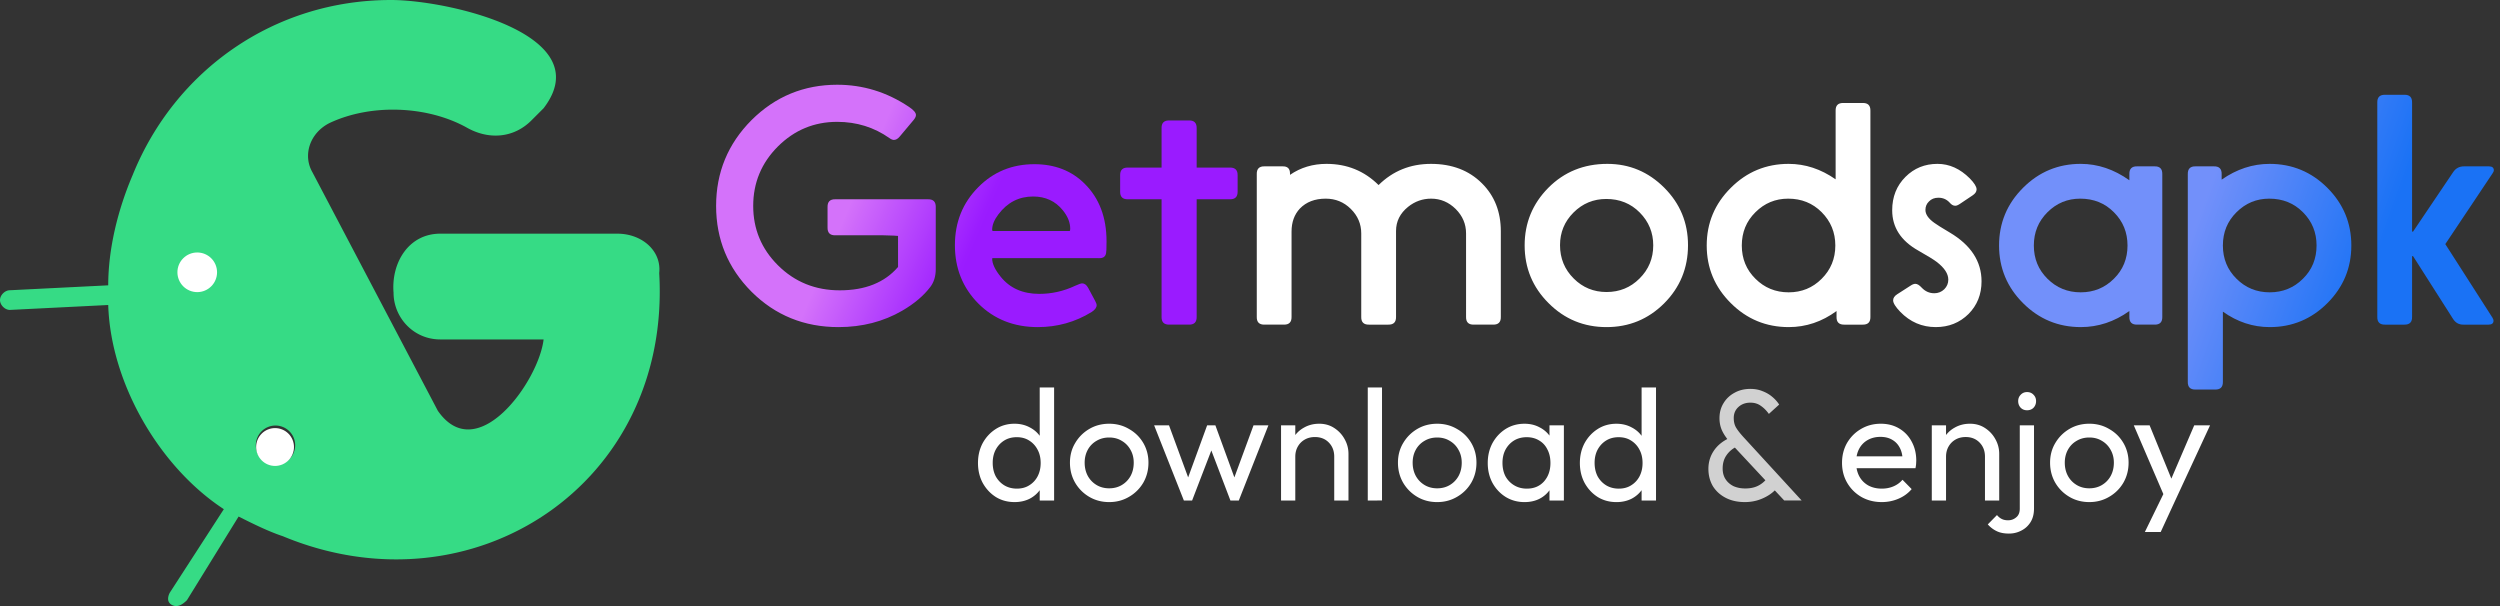 <svg xmlns="http://www.w3.org/2000/svg" width="924" zoomAndPan="magnify" viewBox="0 0 693 168" height="224" preserveAspectRatio="xMidYMid meet" xmlns:v="https://vecta.io/nano"><rect x="0" y="0" width="693" height="168" fill="#333333" stroke="none"/><style><![CDATA[.B{clip-rule:nonzero}]]></style><defs><clipPath id="A"><path d="M198 23h146v68H198zm0 0" class="B"/></clipPath><clipPath id="B"><path d="M248.934 65.395c-.23 0-.629-.031-1.199-.086l-2.828-.086h-13.371c-1.453.027-2.168-.687-2.141-2.145v-5.699c-.027-1.453.688-2.168 2.141-2.141h25.707c1.461-.027 2.172.688 2.148 2.141v17.227c0 1.973-.504 3.613-1.5 4.926-1.859 2.457-4.461 4.656-7.801 6.598-5.227 3.031-11.113 4.543-17.652 4.543-9.512 0-17.555-3.27-24.125-9.812-6.539-6.57-9.809-14.496-9.809-23.777s3.27-17.211 9.809-23.781c6.57-6.543 14.5-9.812 23.781-9.812 7.113 0 13.711 2.027 19.797 6.086 1.344.883 2.012 1.656 2.012 2.313 0 .398-.227.871-.684 1.414l-3.812 4.543c-.516.629-1.059.941-1.629.941-.344 0-.758-.172-1.242-.516-4.258-2.996-9.086-4.496-14.484-4.496-6.367 0-11.84 2.27-16.41 6.813-4.57 4.57-6.855 10.066-6.855 16.496 0 6.398 2.273 11.867 6.813 16.41 4.656 4.656 10.383 6.984 17.18 6.984 7.059 0 12.441-2.156 16.156-6.473zm55.574 6.168h-29.309c-.113 0-.172.043-.172.129 0 1.398.785 3.07 2.355 5.012 2.543 3.172 6.113 4.758 10.715 4.758 3.426 0 6.723-.742 9.895-2.227 1-.457 1.656-.687 1.973-.687.656 0 1.211.414 1.672 1.242l1.926 3.602c.285.512.426.914.426 1.199 0 .656-.453 1.285-1.371 1.883-4.539 2.801-9.523 4.199-14.949 4.199-6.602 0-12.086-2.172-16.457-6.512-4.34-4.371-6.512-9.77-6.512-16.195 0-6.398 2.172-11.77 6.512-16.113 4.176-4.227 9.344-6.34 15.516-6.34 5.68 0 10.336 1.816 13.965 5.441 4.027 4 6.039 9.313 6.039 15.941 0 .883-.012 1.684-.039 2.398l-.043.344c0 1.371-.715 2.012-2.141 1.926zm-29.266-7.539h21.25c.113 0 .172-.203.172-.602 0-1.742-.684-3.457-2.059-5.141-2.055-2.543-4.797-3.812-8.227-3.812-3.941 0-7.152 1.656-9.637 4.969-1.145 1.516-1.715 2.926-1.715 4.242 0 .227.07.344.215.344zm46.746-17.57V35.527c-.031-1.457.684-2.168 2.141-2.141h5.441c1.457-.027 2.168.684 2.145 2.141v10.926h9.211c1.457-.027 2.168.688 2.141 2.145v4.5c.027 1.457-.684 2.168-2.141 2.141h-9.211v32.605c.023 1.457-.687 2.172-2.145 2.145h-5.441c-1.457.027-2.172-.687-2.141-2.145V55.238h-9.344c-1.453.027-2.168-.684-2.141-2.141v-4.5c-.027-1.457.688-2.172 2.141-2.145zm0 0" class="B"/></clipPath><linearGradient x1="196.524" y1="28.113" x2="343.04" gradientUnits="userSpaceOnUse" y2="90.801" id="C"><stop stop-color="rgb(83.099%, 44.699%, 98%)" offset="0"/><stop stop-color="rgb(83.099%, 44.699%, 98%)" offset=".281"/><stop stop-color="rgb(82.994%, 44.542%, 98.009%)" offset=".297"/><stop stop-color="rgb(82.494%, 43.79%, 98.053%)" offset=".301"/><stop stop-color="rgb(82.098%, 43.196%, 98.088%)" offset=".305"/><stop stop-color="rgb(81.702%, 42.601%, 98.122%)" offset=".309"/><stop stop-color="rgb(81.306%, 42.007%, 98.157%)" offset=".313"/><stop stop-color="rgb(80.911%, 41.412%, 98.192%)" offset=".316"/><stop stop-color="rgb(80.516%, 40.819%, 98.227%)" offset=".32"/><stop stop-color="rgb(80.119%, 40.224%, 98.262%)" offset=".324"/><stop stop-color="rgb(79.724%, 39.63%, 98.297%)" offset=".328"/><stop stop-color="rgb(79.329%, 39.035%, 98.331%)" offset=".332"/><stop stop-color="rgb(78.934%, 38.441%, 98.366%)" offset=".336"/><stop stop-color="rgb(78.537%, 37.846%, 98.401%)" offset=".34"/><stop stop-color="rgb(78.142%, 37.253%, 98.436%)" offset=".344"/><stop stop-color="rgb(77.747%, 36.658%, 98.471%)" offset=".348"/><stop stop-color="rgb(77.351%, 36.064%, 98.506%)" offset=".352"/><stop stop-color="rgb(76.955%, 35.469%, 98.54%)" offset=".355"/><stop stop-color="rgb(76.559%, 34.875%, 98.575%)" offset=".359"/><stop stop-color="rgb(76.163%, 34.28%, 98.61%)" offset=".363"/><stop stop-color="rgb(75.768%, 33.687%, 98.645%)" offset=".367"/><stop stop-color="rgb(75.372%, 33.092%, 98.68%)" offset=".371"/><stop stop-color="rgb(74.977%, 32.498%, 98.715%)" offset=".375"/><stop stop-color="rgb(74.58%, 31.903%, 98.749%)" offset=".379"/><stop stop-color="rgb(74.185%, 31.31%, 98.784%)" offset=".383"/><stop stop-color="rgb(73.79%, 30.714%, 98.819%)" offset=".387"/><stop stop-color="rgb(73.395%, 30.121%, 98.854%)" offset=".391"/><stop stop-color="rgb(72.998%, 29.526%, 98.889%)" offset=".395"/><stop stop-color="rgb(72.603%, 28.932%, 98.924%)" offset=".398"/><stop stop-color="rgb(72.208%, 28.337%, 98.959%)" offset=".402"/><stop stop-color="rgb(71.812%, 27.744%, 98.994%)" offset=".406"/><stop stop-color="rgb(71.416%, 27.148%, 99.028%)" offset=".41"/><stop stop-color="rgb(71.021%, 26.555%, 99.063%)" offset=".414"/><stop stop-color="rgb(70.624%, 25.96%, 99.098%)" offset=".418"/><stop stop-color="rgb(70.229%, 25.366%, 99.133%)" offset=".422"/><stop stop-color="rgb(69.833%, 24.771%, 99.168%)" offset=".426"/><stop stop-color="rgb(69.438%, 24.178%, 99.203%)" offset=".43"/><stop stop-color="rgb(69.041%, 23.582%, 99.237%)" offset=".434"/><stop stop-color="rgb(68.646%, 22.989%, 99.272%)" offset=".438"/><stop stop-color="rgb(68.251%, 22.394%, 99.307%)" offset=".441"/><stop stop-color="rgb(67.856%, 21.8%, 99.342%)" offset=".445"/><stop stop-color="rgb(67.459%, 21.205%, 99.377%)" offset=".449"/><stop stop-color="rgb(67.064%, 20.612%, 99.413%)" offset=".453"/><stop stop-color="rgb(66.667%, 20.016%, 99.446%)" offset=".457"/><stop stop-color="rgb(66.272%, 19.423%, 99.481%)" offset=".461"/><stop stop-color="rgb(65.877%, 18.828%, 99.516%)" offset=".465"/><stop stop-color="rgb(65.482%, 18.234%, 99.551%)" offset=".469"/><stop stop-color="rgb(65.085%, 17.639%, 99.586%)" offset=".473"/><stop stop-color="rgb(64.69%, 17.046%, 99.622%)" offset=".477"/><stop stop-color="rgb(64.294%, 16.451%, 99.655%)" offset=".48"/><stop stop-color="rgb(63.899%, 15.857%, 99.69%)" offset=".484"/><stop stop-color="rgb(63.503%, 15.262%, 99.725%)" offset=".488"/><stop stop-color="rgb(63.107%, 14.668%, 99.76%)" offset=".492"/><stop stop-color="rgb(62.712%, 14.073%, 99.796%)" offset=".496"/><stop stop-color="rgb(62.317%, 13.48%, 99.831%)" offset=".5"/><stop stop-color="rgb(61.92%, 12.885%, 99.864%)" offset=".504"/><stop stop-color="rgb(61.525%, 12.291%, 99.899%)" offset=".508"/><stop stop-color="rgb(61.128%, 11.696%, 99.934%)" offset=".512"/><stop stop-color="rgb(60.733%, 11.102%, 99.969%)" offset=".516"/><stop stop-color="rgb(60.565%, 10.851%, 99.985%)" offset=".52"/><stop stop-color="rgb(60.399%, 10.599%, 100%)" offset=".523"/></linearGradient><clipPath id="D"><path d="M348 28h202v63H348zm0 0" class="B"/></clipPath><clipPath id="E"><path d="M382.137 51.297c3.973-3.914 8.813-5.871 14.527-5.871 5.824 0 10.539 1.801 14.137 5.398 3.484 3.457 5.227 7.887 5.227 13.285v23.734c.031 1.457-.684 2.172-2.141 2.145h-5.355c-1.457.027-2.172-.687-2.141-2.145V64.707c0-2.598-.957-4.855-2.871-6.77-1.945-1.914-4.215-2.871-6.816-2.871-2.367 0-4.5.758-6.383 2.27-2.227 1.801-3.34 4.031-3.34 6.688v23.82c.027 1.457-.687 2.172-2.145 2.145h-5.355c-1.457.027-2.172-.687-2.145-2.145V64.707c0-2.629-.969-4.898-2.91-6.812-1.914-1.887-4.23-2.828-6.945-2.828-2.996 0-5.379.914-7.152 2.742-1.543 1.656-2.312 3.785-2.312 6.387v23.648c.027 1.457-.687 2.172-2.145 2.145h-5.355c-1.457.027-2.172-.687-2.141-2.145v-39.59c-.031-1.457.684-2.172 2.141-2.141h4.926c1.43-.059 2.145.598 2.145 1.969v.387c2.941-2.027 6.313-3.043 10.113-3.043 5.684 0 10.496 1.957 14.438 5.871zm63.414-5.871c6.109 0 11.367 2.199 15.77 6.598s6.594 9.715 6.594 15.941c0 6.34-2.211 11.727-6.641 16.152-4.398 4.371-9.711 6.555-15.937 6.555-6.312 0-11.668-2.215-16.07-6.641-4.422-4.398-6.637-9.742-6.637-16.023 0-6.199 2.184-11.512 6.555-15.941 4.398-4.426 9.855-6.641 16.367-6.641zm-.301 9.727c-3.543 0-6.57 1.258-9.082 3.77-2.484 2.488-3.73 5.5-3.73 9.043 0 3.656 1.273 6.742 3.813 9.254 2.488 2.484 5.516 3.727 9.086 3.727 3.598 0 6.641-1.242 9.125-3.727 2.543-2.512 3.816-5.586 3.816-9.211 0-3.543-1.246-6.57-3.73-9.086s-5.582-3.77-9.297-3.77zm63.586-5.441V30.688c-.031-1.457.684-2.172 2.141-2.141h5.355c1.457-.031 2.172.684 2.145 2.141v57.156c.027 1.457-.687 2.172-2.145 2.145h-5.098c-1.457.027-2.172-.687-2.145-2.145v-1.625c-4.055 2.969-8.469 4.453-13.238 4.453-6.285 0-11.641-2.215-16.066-6.641-4.457-4.43-6.684-9.754-6.684-15.98s2.227-11.555 6.684-15.984c4.426-4.426 9.77-6.641 16.023-6.641 4.602 0 8.941 1.43 13.027 4.285zm-13.156 5.355c-3.543 0-6.57 1.258-9.082 3.77-2.516 2.488-3.773 5.559-3.773 9.215s1.258 6.727 3.773 9.211c2.512 2.512 5.586 3.77 9.211 3.77 3.598 0 6.641-1.242 9.129-3.727 2.539-2.516 3.813-5.598 3.813-9.254 0-3.629-1.273-6.715-3.812-9.258-2.488-2.484-5.574-3.727-9.258-3.727zm30.25 26.48l3.73-2.398c.484-.316.91-.473 1.281-.473.516 0 1.102.355 1.758 1.07.973 1.027 2.129 1.543 3.473 1.543a3.88 3.88 0 0 0 2.785-1.113c.738-.742 1.113-1.629 1.113-2.656 0-1.629-1.059-3.258-3.172-4.887-.855-.656-2.57-1.711-5.141-3.168-4.828-2.715-7.242-6.441-7.242-11.184 0-3.715 1.227-6.801 3.684-9.254 2.402-2.402 5.355-3.602 8.871-3.602 3.285 0 6.27 1.344 8.953 4.027 1.258 1.285 1.887 2.301 1.887 3.043 0 .629-.371 1.188-1.113 1.672l-3.516 2.355c-.512.344-.941.516-1.285.516-.543 0-1.055-.285-1.539-.859-.828-.914-1.875-1.371-3.129-1.371-1.086 0-1.957.344-2.613 1.031-.656.625-.988 1.414-.988 2.355 0 1.227.832 2.426 2.488 3.598.656.488 2.07 1.371 4.242 2.656 5.883 3.484 8.824 8 8.824 13.543 0 3.598-1.199 6.609-3.598 9.039-2.457 2.426-5.484 3.641-9.086 3.641-3.824 0-7.109-1.414-9.855-4.242-1.309-1.371-1.969-2.426-1.969-3.168 0-.66.387-1.23 1.156-1.715zm0 0" class="B"/></clipPath><clipPath id="F"><path d="M554 26h138v82H554zm0 0" class="B"/></clipPath><clipPath id="G"><path d="M590.262 49.969v-1.715c-.031-1.457.684-2.172 2.141-2.141h4.844c1.453-.031 2.168.684 2.141 2.141v39.59c.027 1.457-.687 2.172-2.141 2.145h-4.844c-1.457.027-2.172-.687-2.141-2.145v-1.625c-4.168 2.969-8.656 4.453-13.453 4.453-6.258 0-11.602-2.215-16.023-6.641-4.43-4.43-6.645-9.754-6.645-15.98s2.215-11.555 6.645-15.984c4.422-4.426 9.75-6.641 15.98-6.641 4.742 0 9.238 1.516 13.496 4.543zm-13.625 5.098c-3.543 0-6.57 1.258-9.086 3.77s-3.77 5.586-3.77 9.215c0 3.656 1.258 6.727 3.77 9.211 2.516 2.512 5.586 3.77 9.215 3.77s6.699-1.258 9.211-3.77c2.516-2.484 3.77-5.555 3.77-9.211 0-3.629-1.254-6.699-3.77-9.215-2.484-2.512-5.598-3.77-9.34-3.77zm39.547 31.32v19.453c.027 1.457-.687 2.172-2.145 2.145h-5.437c-1.457.027-2.172-.687-2.145-2.145V48.254c-.027-1.457.688-2.172 2.145-2.141h5.098c1.457-.031 2.172.684 2.141 2.141v1.543c4.172-2.914 8.598-4.371 13.285-4.371 6.254 0 11.598 2.215 16.023 6.641s6.641 9.758 6.641 15.984-2.215 11.551-6.641 15.98-9.754 6.641-15.984 6.641c-4.652 0-8.98-1.43-12.98-4.285zm12.852-31.32c-3.539 0-6.566 1.258-9.082 3.77-2.512 2.488-3.77 5.559-3.77 9.215s1.258 6.727 3.77 9.211c2.516 2.512 5.586 3.77 9.211 3.77s6.699-1.258 9.215-3.77c2.516-2.484 3.77-5.555 3.77-9.211 0-3.629-1.254-6.699-3.77-9.215-2.488-2.512-5.598-3.77-9.344-3.77zm48.805 12.598l13.07 20.395c.195.316.297.586.297.816 0 .742-.457 1.113-1.367 1.113h-6.945c-1.254.027-2.227-.5-2.91-1.586L668.93 71.051c-.059-.059-.102-.086-.129-.086-.117 0-.172.055-.172.168v16.711c.027 1.457-.687 2.172-2.145 2.145h-5.352c-1.461.027-2.176-.687-2.145-2.145V28.418c-.031-1.457.684-2.172 2.145-2.145h5.352c1.457-.027 2.172.688 2.145 2.145v35.648c0 .113.055.168.172.168.027 0 .07-.027.129-.082l11.094-16.453c.715-1.059 1.715-1.586 3-1.586h6.898c.914 0 1.371.371 1.371 1.113 0 .199-.113.473-.344.813zm0 0" class="B"/></clipPath><linearGradient x1="554.536" y1="25.149" x2="702.029" gradientUnits="userSpaceOnUse" y2="78.114" id="H"><stop stop-color="rgb(44.699%, 56.499%, 98%)" offset="0"/><stop stop-color="rgb(44.699%, 56.499%, 98%)" offset=".375"/><stop stop-color="rgb(44.626%, 56.474%, 97.995%)" offset=".406"/><stop stop-color="rgb(44.135%, 56.306%, 97.968%)" offset=".41"/><stop stop-color="rgb(43.715%, 56.163%, 97.945%)" offset=".414"/><stop stop-color="rgb(43.295%, 56.02%, 97.922%)" offset=".418"/><stop stop-color="rgb(42.876%, 55.876%, 97.899%)" offset=".422"/><stop stop-color="rgb(42.456%, 55.733%, 97.876%)" offset=".426"/><stop stop-color="rgb(42.038%, 55.589%, 97.853%)" offset=".43"/><stop stop-color="rgb(41.618%, 55.446%, 97.829%)" offset=".434"/><stop stop-color="rgb(41.199%, 55.302%, 97.806%)" offset=".438"/><stop stop-color="rgb(40.779%, 55.159%, 97.783%)" offset=".441"/><stop stop-color="rgb(40.359%, 55.016%, 97.76%)" offset=".445"/><stop stop-color="rgb(39.94%, 54.872%, 97.737%)" offset=".449"/><stop stop-color="rgb(39.52%, 54.729%, 97.714%)" offset=".453"/><stop stop-color="rgb(39.101%, 54.584%, 97.691%)" offset=".457"/><stop stop-color="rgb(38.681%, 54.44%, 97.668%)" offset=".461"/><stop stop-color="rgb(38.261%, 54.297%, 97.644%)" offset=".465"/><stop stop-color="rgb(37.843%, 54.153%, 97.621%)" offset=".469"/><stop stop-color="rgb(37.424%, 54.01%, 97.598%)" offset=".473"/><stop stop-color="rgb(37.004%, 53.867%, 97.575%)" offset=".477"/><stop stop-color="rgb(36.584%, 53.723%, 97.552%)" offset=".48"/><stop stop-color="rgb(36.165%, 53.58%, 97.53%)" offset=".484"/><stop stop-color="rgb(35.745%, 53.436%, 97.505%)" offset=".488"/><stop stop-color="rgb(35.326%, 53.293%, 97.482%)" offset=".492"/><stop stop-color="rgb(34.906%, 53.149%, 97.459%)" offset=".496"/><stop stop-color="rgb(34.486%, 53.006%, 97.437%)" offset=".5"/><stop stop-color="rgb(34.067%, 52.863%, 97.414%)" offset=".504"/><stop stop-color="rgb(33.649%, 52.719%, 97.391%)" offset=".508"/><stop stop-color="rgb(33.229%, 52.576%, 97.368%)" offset=".512"/><stop stop-color="rgb(32.809%, 52.432%, 97.345%)" offset=".516"/><stop stop-color="rgb(32.39%, 52.289%, 97.321%)" offset=".52"/><stop stop-color="rgb(31.97%, 52.145%, 97.298%)" offset=".523"/><stop stop-color="rgb(31.551%, 52.002%, 97.275%)" offset=".527"/><stop stop-color="rgb(31.131%, 51.859%, 97.252%)" offset=".531"/><stop stop-color="rgb(30.711%, 51.715%, 97.229%)" offset=".535"/><stop stop-color="rgb(30.293%, 51.572%, 97.206%)" offset=".539"/><stop stop-color="rgb(29.874%, 51.428%, 97.183%)" offset=".543"/><stop stop-color="rgb(29.454%, 51.285%, 97.16%)" offset=".547"/><stop stop-color="rgb(29.034%, 51.141%, 97.136%)" offset=".551"/><stop stop-color="rgb(28.615%, 50.998%, 97.113%)" offset=".555"/><stop stop-color="rgb(28.195%, 50.854%, 97.09%)" offset=".559"/><stop stop-color="rgb(27.776%, 50.711%, 97.067%)" offset=".563"/><stop stop-color="rgb(27.356%, 50.568%, 97.044%)" offset=".566"/><stop stop-color="rgb(26.936%, 50.424%, 97.021%)" offset=".57"/><stop stop-color="rgb(26.517%, 50.281%, 96.997%)" offset=".574"/><stop stop-color="rgb(26.099%, 50.137%, 96.974%)" offset=".578"/><stop stop-color="rgb(25.679%, 49.994%, 96.951%)" offset=".582"/><stop stop-color="rgb(25.259%, 49.85%, 96.928%)" offset=".586"/><stop stop-color="rgb(24.84%, 49.707%, 96.906%)" offset=".59"/><stop stop-color="rgb(24.42%, 49.564%, 96.883%)" offset=".594"/><stop stop-color="rgb(24.001%, 49.42%, 96.86%)" offset=".598"/><stop stop-color="rgb(23.581%, 49.277%, 96.837%)" offset=".602"/><stop stop-color="rgb(23.161%, 49.133%, 96.812%)" offset=".605"/><stop stop-color="rgb(22.742%, 48.99%, 96.79%)" offset=".609"/><stop stop-color="rgb(22.322%, 48.846%, 96.767%)" offset=".613"/><stop stop-color="rgb(21.904%, 48.703%, 96.744%)" offset=".617"/><stop stop-color="rgb(21.484%, 48.56%, 96.721%)" offset=".621"/><stop stop-color="rgb(21.065%, 48.416%, 96.698%)" offset=".625"/><stop stop-color="rgb(20.645%, 48.273%, 96.674%)" offset=".629"/><stop stop-color="rgb(20.226%, 48.129%, 96.651%)" offset=".633"/><stop stop-color="rgb(19.806%, 47.984%, 96.628%)" offset=".637"/><stop stop-color="rgb(19.386%, 47.841%, 96.605%)" offset=".641"/><stop stop-color="rgb(18.967%, 47.697%, 96.582%)" offset=".645"/><stop stop-color="rgb(18.549%, 47.554%, 96.559%)" offset=".648"/><stop stop-color="rgb(18.129%, 47.411%, 96.536%)" offset=".652"/><stop stop-color="rgb(17.709%, 47.267%, 96.513%)" offset=".656"/><stop stop-color="rgb(17.29%, 47.124%, 96.489%)" offset=".66"/><stop stop-color="rgb(16.87%, 46.98%, 96.466%)" offset=".664"/><stop stop-color="rgb(16.451%, 46.837%, 96.443%)" offset=".668"/><stop stop-color="rgb(16.031%, 46.693%, 96.42%)" offset=".672"/><stop stop-color="rgb(15.611%, 46.55%, 96.397%)" offset=".676"/><stop stop-color="rgb(15.192%, 46.407%, 96.375%)" offset=".68"/><stop stop-color="rgb(14.772%, 46.263%, 96.352%)" offset=".684"/><stop stop-color="rgb(14.354%, 46.12%, 96.329%)" offset=".688"/><stop stop-color="rgb(13.934%, 45.976%, 96.304%)" offset=".691"/><stop stop-color="rgb(13.515%, 45.833%, 96.281%)" offset=".695"/><stop stop-color="rgb(13.095%, 45.689%, 96.259%)" offset=".699"/><stop stop-color="rgb(12.675%, 45.546%, 96.236%)" offset=".703"/><stop stop-color="rgb(12.256%, 45.403%, 96.213%)" offset=".707"/><stop stop-color="rgb(11.836%, 45.259%, 96.19%)" offset=".711"/><stop stop-color="rgb(11.417%, 45.116%, 96.165%)" offset=".715"/><stop stop-color="rgb(10.997%, 44.972%, 96.143%)" offset=".719"/><stop stop-color="rgb(10.597%, 44.835%, 96.121%)" offset=".723"/><stop stop-color="rgb(10.199%, 44.699%, 96.1%)" offset=".727"/></linearGradient><clipPath id="I"><path d="M49.18 69.988h10.988v10.988H49.18zm0 0" class="B"/></clipPath><clipPath id="J"><path d="M54.676 69.988c-3.035 0-5.496 2.457-5.496 5.492a5.5 5.5 0 0 0 5.496 5.496c3.031 0 5.492-2.461 5.492-5.496s-2.461-5.492-5.492-5.492zm0 0" class="B"/></clipPath><clipPath id="K"><path d="M71 118.668h10.492v10.488H71zm0 0" class="B"/></clipPath><clipPath id="L"><path d="M76.246 118.668c-2.898 0-5.246 2.348-5.246 5.242s2.348 5.246 5.246 5.246a5.25 5.25 0 0 0 5.246-5.246 5.25 5.25 0 0 0-5.246-5.242zm0 0" class="B"/></clipPath></defs><path fill="#fff" d="M281.23 139.176c-1.926 0-3.656-.469-5.176-1.402-1.523-.965-2.734-2.27-3.645-3.906-.875-1.637-1.312-3.48-1.312-5.527s.438-3.891 1.313-5.531c.91-1.637 2.121-2.937 3.645-3.902s3.25-1.449 5.176-1.449c1.551 0 2.957.336 4.215 1.012 1.254.641 2.266 1.547 3.027 2.719.789 1.141 1.227 2.473 1.316 3.992v6.273c-.09 1.492-.516 2.824-1.273 3.992s-1.77 2.094-3.027 2.766c-1.258.645-2.676.965-4.258.965zm.66-3.73c1.316 0 2.457-.305 3.422-.922.996-.613 1.77-1.445 2.324-2.5.559-1.082.836-2.309.836-3.684 0-1.434-.293-2.676-.879-3.73-.559-1.055-1.332-1.887-2.324-2.5-.965-.617-2.105-.922-3.422-.922s-2.473.305-3.469.922-1.781 1.461-2.367 2.543c-.559 1.055-.832 2.27-.832 3.645 0 1.402.273 2.645.832 3.727.586 1.055 1.375 1.887 2.367 2.5 1.027.617 2.195.922 3.512.922zm10.309 3.293h-3.992v-5.617l.746-5.09-.746-5.047V107.41h3.992zm15.27.438c-2.043 0-3.887-.484-5.523-1.449a10.84 10.84 0 0 1-3.906-3.902c-.969-1.668-1.449-3.527-1.449-5.574 0-2.016.48-3.832 1.449-5.441a10.84 10.84 0 0 1 3.906-3.902c1.637-.965 3.48-1.449 5.523-1.449 2.02 0 3.848.484 5.484 1.449 1.668.934 2.984 2.223 3.953 3.859.961 1.641 1.445 3.469 1.445 5.484 0 2.047-.484 3.906-1.445 5.574a10.79 10.79 0 0 1-3.953 3.902c-1.637.965-3.465 1.449-5.484 1.449zm0-3.816c1.316 0 2.488-.309 3.512-.922s1.828-1.449 2.414-2.5c.586-1.082.875-2.312.875-3.687 0-1.344-.305-2.543-.918-3.598a6.32 6.32 0 0 0-2.414-2.457c-.996-.613-2.152-.922-3.469-.922s-2.484.309-3.508.922a6.32 6.32 0 0 0-2.414 2.457c-.582 1.055-.879 2.254-.879 3.598 0 1.375.297 2.605.879 3.688.586 1.051 1.391 1.887 2.414 2.5s2.195.922 3.508.922zm20.699 3.379l-8.246-20.844h4.125l5.965 16.234h-1.316l5.922-16.234h2.281l5.922 16.234h-1.316l5.969-16.234h4.125l-8.207 20.844h-2.324l-6.008-15.754h1.445l-6.055 15.754zm41.68 0v-12.156c0-1.578-.496-2.879-1.488-3.902s-2.285-1.535-3.863-1.535c-1.051 0-1.988.234-2.809.699s-1.461 1.113-1.93 1.934-.703 1.754-.703 2.805l-1.621-.918c0-1.582.348-2.984 1.051-4.215a7.59 7.59 0 0 1 2.941-2.895c1.258-.73 2.676-1.098 4.258-1.098s2.965.395 4.164 1.184c1.23.793 2.195 1.828 2.895 3.117.703 1.258 1.055 2.602 1.055 4.035v12.945zm-14.742 0v-20.844h3.949v20.844zm24.039 0V107.41h3.949v31.328zm19.246.438c-2.047 0-3.891-.484-5.527-1.449s-2.937-2.266-3.906-3.902c-.965-1.668-1.445-3.527-1.445-5.574 0-2.016.48-3.832 1.445-5.441.969-1.637 2.266-2.937 3.906-3.902s3.48-1.449 5.527-1.449c2.02 0 3.848.484 5.484 1.449 1.668.934 2.984 2.223 3.949 3.859s1.449 3.469 1.449 5.484c0 2.047-.484 3.906-1.449 5.574a10.75 10.75 0 0 1-3.949 3.902c-1.637.965-3.465 1.449-5.484 1.449zm0-3.816c1.316 0 2.488-.309 3.512-.922s1.828-1.449 2.414-2.5c.586-1.082.875-2.312.875-3.687 0-1.344-.305-2.543-.922-3.598-.582-1.051-1.387-1.871-2.41-2.457-.996-.613-2.152-.922-3.469-.922s-2.488.309-3.508.922a6.32 6.32 0 0 0-2.414 2.457c-.586 1.055-.879 2.254-.879 3.598 0 1.375.293 2.605.879 3.688.586 1.051 1.391 1.887 2.414 2.5s2.191.922 3.508.922zm24.191 3.816c-1.898 0-3.625-.469-5.176-1.402-1.551-.965-2.777-2.27-3.684-3.906-.879-1.637-1.32-3.48-1.32-5.527s.441-3.891 1.32-5.531c.906-1.637 2.121-2.937 3.641-3.902 1.551-.965 3.289-1.449 5.219-1.449 1.582 0 2.984.336 4.215 1.012a7.73 7.73 0 0 1 3.027 2.719c.758 1.141 1.184 2.473 1.273 3.992v6.273c-.09 1.492-.516 2.824-1.273 3.992-.73 1.172-1.727 2.094-2.984 2.766-1.227.645-2.645.965-4.258.965zm.66-3.73c1.961 0 3.539-.656 4.738-1.973 1.199-1.348 1.801-3.059 1.801-5.133 0-1.434-.281-2.676-.836-3.73-.523-1.082-1.285-1.918-2.281-2.5-.992-.617-2.148-.922-3.465-.922s-2.488.305-3.512.922c-.992.613-1.785 1.461-2.371 2.543-.555 1.055-.828 2.27-.828 3.645 0 1.402.273 2.645.828 3.727.586 1.055 1.395 1.887 2.418 2.5s2.191.922 3.508.922zm6.273 3.293v-5.617l.746-5.09-.746-5.047v-5.09h3.992v20.844zm18.563.438c-1.93 0-3.656-.469-5.18-1.402-1.52-.965-2.734-2.27-3.641-3.906-.875-1.637-1.316-3.48-1.316-5.527s.441-3.891 1.316-5.531c.906-1.637 2.121-2.937 3.641-3.902s3.25-1.449 5.18-1.449c1.551 0 2.953.336 4.211 1.012 1.258.641 2.27 1.547 3.027 2.719.789 1.141 1.23 2.473 1.316 3.992v6.273c-.086 1.492-.512 2.824-1.273 3.992s-1.77 2.094-3.027 2.766c-1.258.645-2.676.965-4.254.965zm.656-3.73c1.316 0 2.457-.305 3.422-.922.996-.613 1.77-1.445 2.324-2.5.559-1.082.836-2.309.836-3.684 0-1.434-.293-2.676-.875-3.73a6.38 6.38 0 0 0-2.328-2.5c-.965-.617-2.105-.922-3.422-.922s-2.473.305-3.469.922-1.781 1.461-2.367 2.543c-.555 1.055-.832 2.27-.832 3.645 0 1.402.277 2.645.832 3.727.586 1.055 1.375 1.887 2.367 2.5 1.027.617 2.199.922 3.512.922zm10.313 3.293h-3.996v-5.617l.75-5.09-.75-5.047V107.41h3.996zm0 0"/><path fill="#d1d1d1" d="M494.586 138.738l-14.566-15.621c-1.141-1.227-1.988-2.398-2.547-3.508s-.832-2.34-.832-3.687c0-1.551.367-2.926 1.098-4.125.73-1.227 1.738-2.191 3.027-2.895 1.285-.73 2.766-1.098 4.43-1.098 1.23 0 2.34.203 3.336.613 1.023.383 1.914.895 2.676 1.539.789.641 1.449 1.371 1.977 2.191l-2.855 2.59c-.672-.937-1.414-1.684-2.234-2.238-.793-.586-1.754-.879-2.898-.879-1.312 0-2.41.395-3.289 1.188s-1.316 1.813-1.316 3.07c0 1.051.219 1.945.656 2.676s1.102 1.578 1.977 2.543l16.191 17.641zm-10.926.438c-2.016 0-3.785-.395-5.309-1.184s-2.703-1.875-3.555-3.246c-.816-1.406-1.227-3-1.227-4.785 0-1.84.496-3.508 1.492-5s2.441-2.676 4.344-3.555l1.887 2.457c-1.172.586-2.09 1.391-2.766 2.414-.672.992-1.008 2.191-1.008 3.598 0 1.141.262 2.121.789 2.938s1.258 1.465 2.191 1.934c.969.438 2.066.656 3.293.656 1.551 0 2.867-.32 3.949-.965s1.898-1.461 2.457-2.457l2.586 3.027c-.586.789-1.359 1.508-2.324 2.148-.937.617-1.988 1.113-3.16 1.492a12.3 12.3 0 0 1-3.641.527zm0 0"/><path fill="#fff" d="M521.621 139.176c-2.074 0-3.945-.469-5.613-1.402-1.668-.965-2.988-2.27-3.949-3.906s-1.449-3.496-1.449-5.57c0-2.051.469-3.891 1.402-5.531.969-1.637 2.254-2.926 3.863-3.859 1.637-.965 3.465-1.449 5.484-1.449 1.93 0 3.625.438 5.09 1.316 1.492.879 2.645 2.094 3.465 3.641.848 1.551 1.273 3.309 1.273 5.266l-.047.965c-.027.324-.086.703-.172 1.141h-17.598v-3.289h15.488l-1.449 1.273c0-1.406-.246-2.59-.742-3.555-.496-.996-1.199-1.754-2.105-2.281-.91-.555-2.004-.836-3.293-.836-1.344 0-2.531.293-3.555.879a6 6 0 0 0-2.367 2.457c-.559 1.055-.832 2.297-.832 3.73 0 1.461.289 2.75.875 3.859.586 1.082 1.418 1.93 2.504 2.547 1.078.582 2.324.875 3.727.875 1.172 0 2.238-.203 3.203-.613a6.63 6.63 0 0 0 2.547-1.844l2.543 2.59c-.996 1.172-2.223 2.063-3.687 2.676-1.43.613-2.965.922-4.605.922zm28.613-.437v-12.156c0-1.578-.496-2.879-1.492-3.902s-2.281-1.535-3.859-1.535c-1.055 0-1.992.234-2.809.699s-1.461 1.113-1.93 1.934-.703 1.754-.703 2.805l-1.625-.918c0-1.582.352-2.984 1.051-4.215a7.59 7.59 0 0 1 2.941-2.895c1.262-.73 2.676-1.098 4.258-1.098s2.969.395 4.168 1.184c1.23.793 2.195 1.828 2.898 3.117.699 1.258 1.051 2.602 1.051 4.035v12.945zm-14.742 0v-20.844h3.949v20.844zm21.402 9.168c-1.344 0-2.469-.219-3.375-.656-.937-.441-1.773-1.07-2.504-1.887l2.547-2.59c.41.496.863.863 1.359 1.098.469.234 1.039.352 1.711.352.879 0 1.637-.277 2.281-.836.645-.523.969-1.328.969-2.414v-23.078h3.945v23.035c0 1.523-.32 2.793-.965 3.816s-1.492 1.801-2.543 2.328c-1.055.555-2.195.832-3.426.832zm5.004-34.18c-.703 0-1.289-.23-1.758-.699-.465-.5-.699-1.113-.699-1.844 0-.703.234-1.285.699-1.754.469-.5 1.055-.746 1.758-.746.73 0 1.332.246 1.797.746.469.469.703 1.051.703 1.754 0 .73-.234 1.344-.703 1.844-.465.469-1.066.699-1.797.699zm17.262 25.449c-2.047 0-3.891-.484-5.527-1.449s-2.941-2.266-3.906-3.902c-.961-1.668-1.445-3.527-1.445-5.574 0-2.016.484-3.832 1.445-5.441.965-1.637 2.27-2.937 3.906-3.902s3.48-1.449 5.527-1.449c2.02 0 3.848.484 5.484 1.449 1.668.934 2.984 2.223 3.949 3.859s1.449 3.469 1.449 5.484c0 2.047-.484 3.906-1.449 5.574a10.75 10.75 0 0 1-3.949 3.902c-1.637.965-3.465 1.449-5.484 1.449zm0-3.816c1.32 0 2.488-.309 3.512-.922s1.828-1.449 2.41-2.5c.586-1.082.883-2.312.883-3.687 0-1.344-.312-2.543-.922-3.598-.586-1.051-1.395-1.871-2.414-2.457-.996-.613-2.148-.922-3.469-.922s-2.484.309-3.508.922c-1.023.586-1.832 1.406-2.414 2.457s-.879 2.254-.879 3.598c0 1.375.293 2.605.879 3.688.582 1.051 1.391 1.887 2.414 2.5s2.191.922 3.508.922zm21.363 3.555l-9.039-21.02h4.387l6.711 16.457h-1.402l7.063-16.457h4.391l-9.742 21.02zm-5.969 8.555l6.145-12.594 2.191 4.039-3.945 8.555zm0 0"/><path fill="#36db85" d="M171.141 64.773h-49.09c-8.867 0-13.637 8.184-12.957 16.367 0 6.816 5.457 12.953 12.957 12.953h28.637c-1.363 11.59-18.41 35.457-29.32 19.773L86.594 47.73c-2.727-4.773-.684-10.91 4.773-13.637 11.59-5.457 27.273-4.773 38.184 1.363 6.137 3.406 12.953 2.727 17.727-2.047l3.41-3.41c15.68-20.453-26.594-30-42.273-30C75.684 0 48.41 19.773 36.82 48.41 32.727 57.957 30 68.867 30 79.094L2.727 80.457C1.363 80.457 0 81.82 0 83.184s1.363 2.727 2.727 2.727L30 84.547c.684 21.82 14.32 45.004 32.047 56.594l-15 23.184c-.684 1.363-.684 2.727.684 3.406s2.727 0 4.09-1.363l14.316-23.18c4.094 2.043 8.184 4.09 12.273 5.453 52.504 21.82 107.73-14.32 104.324-72.957.68-6.137-4.773-10.91-11.594-10.91zM51.82 81.82c3.012 0 5.453-2.441 5.453-5.453s-2.441-5.457-5.453-5.457a5.46 5.46 0 0 0-5.457 5.457 5.46 5.46 0 0 0 5.457 5.453zm30 41.594c0 3.012-2.441 5.453-5.453 5.453a5.46 5.46 0 0 1-5.457-5.453 5.46 5.46 0 0 1 5.457-5.457 5.46 5.46 0 0 1 5.453 5.457zm0 0"/><g clip-path="url(#A)"><g clip-path="url(#B)"><path fill="url(#C)" d="M198.504 23.488v67.184h144.59V23.488zm0 0"/></g></g><g clip-path="url(#D)"><g clip-path="url(#E)"><path fill="#fff" d="M348.344 28.516v62.156h200.938V28.516zm0 0"/></g></g><g clip-path="url(#F)"><g clip-path="url(#G)"><path fill="url(#H)" d="M554.141 26.246v81.766h137.152V26.246zm0 0"/></g></g><g clip-path="url(#I)"><g clip-path="url(#J)"><path fill="#fff" d="M49.18 69.988h10.988v10.988H49.18zm0 0"/></g></g><g clip-path="url(#K)"><g clip-path="url(#L)"><path fill="#fff" d="M71 118.668h10.492v10.488H71zm0 0"/></g></g></svg>
